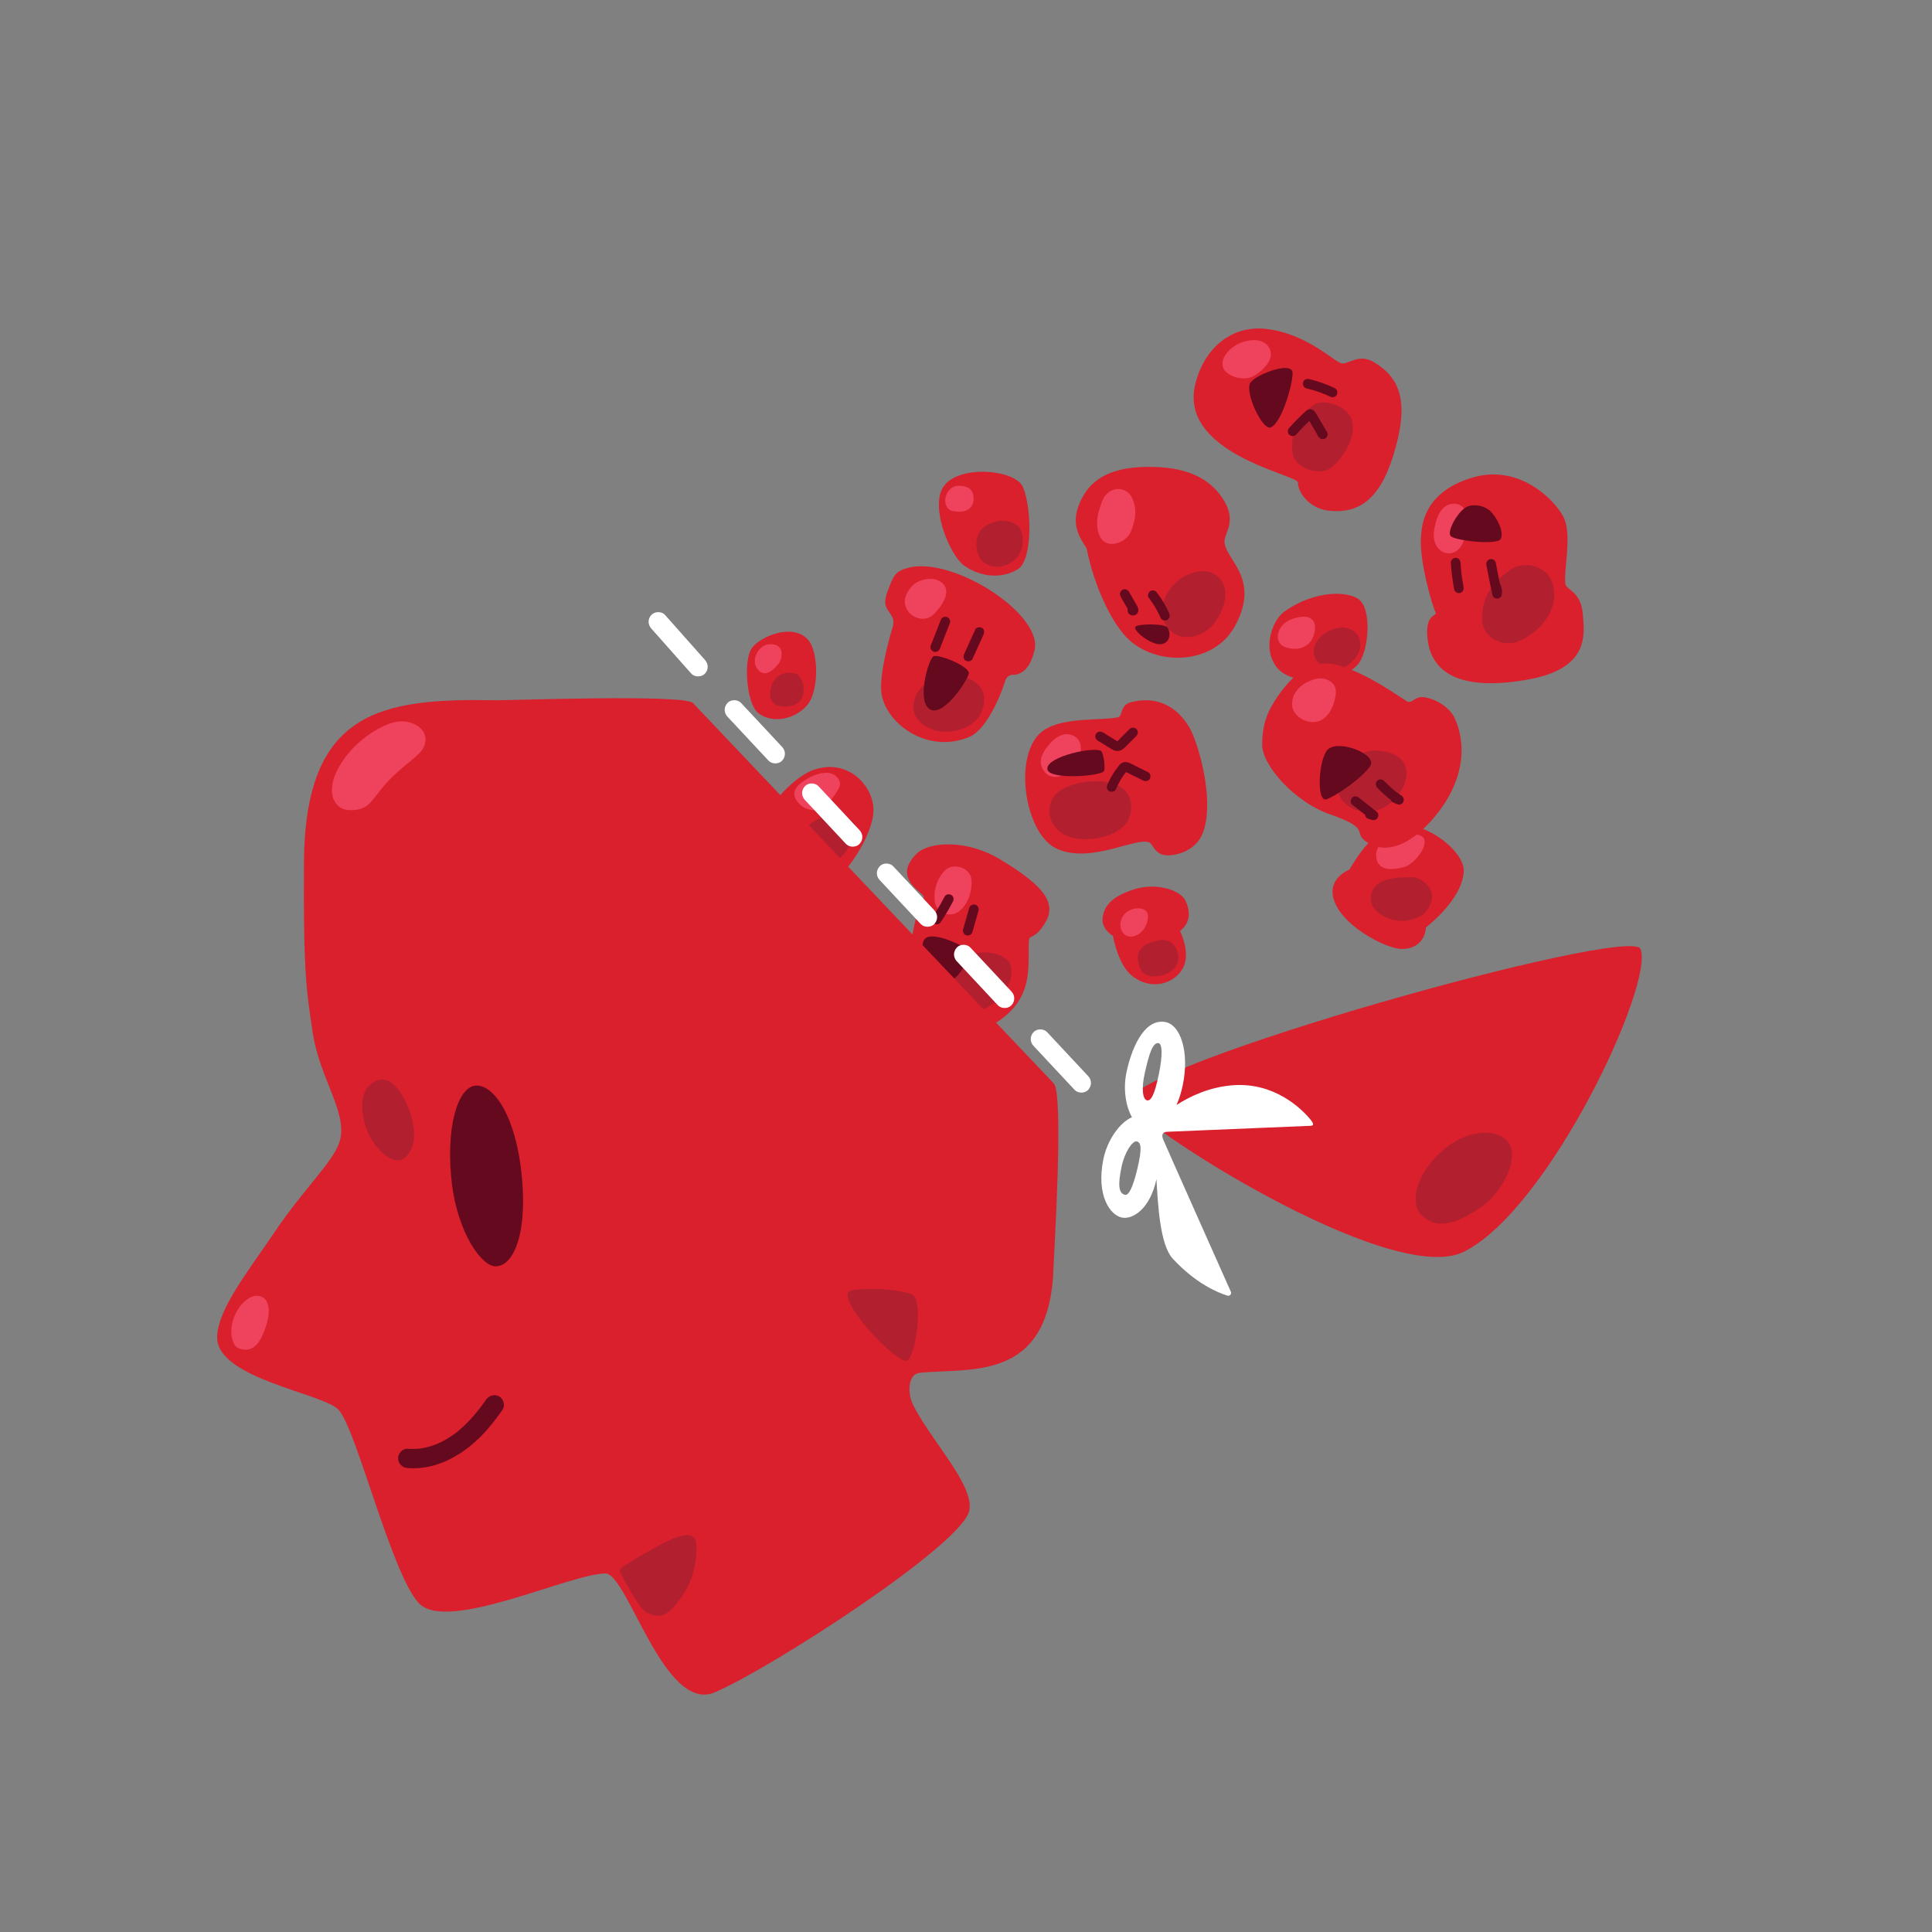 <svg xmlns="http://www.w3.org/2000/svg" xmlns:xlink="http://www.w3.org/1999/xlink" version="1.1" id="Layer_1" x="0px" y="0px" enable-background="new 0 0 1000 1000" xml:space="preserve" viewBox="0 0 1000 1000">
<rect x="0" y="0" width="1000" height="1000" fill="#808080" stroke="none"/>
<rect display="none" width="1000" height="1000"/>
<g>
	<defs>
		<rect id="SVGID_1_" width="1000" height="1000"/>
	</defs>
	<clipPath id="SVGID_2_">
		<use xlink:href="#SVGID_1_" overflow="visible"/>
	</clipPath>
	<path clip-path="url(#SVGID_2_)" fill="#DA1F2D" d="M488.052,252.329c-6.593,10.813,3.84,35.383,10.979,40.424   c6.691,4.725,17.504,7.84,27.579,2.038c8.11-4.671,7.402-32.101,2.85-42.726C525.503,242.834,495.412,240.258,488.052,252.329"/>
	<path clip-path="url(#SVGID_2_)" fill="#DA1F2D" d="M664.427,316.844c13.313-9.883,30.205-11.674,38.178-7.112   c7.971,4.563,5.94,28.015,0,34.42c-9.436,10.172-33.979,10.725-41.479,1.583C652.924,335.739,658.739,321.066,664.427,316.844"/>
	<path clip-path="url(#SVGID_2_)" fill="#DA1F2D" d="M689.922,463.76c2.709,14.871,27.958,27.628,35.797,27.436   c12.364-0.303,12.329-11.198,12.329-11.198s18.646-13.983,19.586-28.825c0.693-10.947-21.979-28.297-37.48-23.425   c-11.584,3.641-21.65,22.34-21.65,22.34S688.138,453.969,689.922,463.76"/>
	<path clip-path="url(#SVGID_2_)" fill="#DA1F2D" d="M585.545,460.786c12.857-4.589,25.478,0.021,28.023,5.341   c5.208,10.879-2.836,15.692-2.836,15.692s5.853,11.407,1.516,19.319c-4.337,7.912-16.094,11.961-26.307,3.956   c-7.319-5.737-9.892-20.68-9.892-20.68s-6.013-3.396-5.34-9.238C571.501,468.302,576.211,464.117,585.545,460.786"/>
	<path clip-path="url(#SVGID_2_)" fill="#DA1F2D" d="M389.069,335.599c-4.352,6.33-2.769,28.879,3.56,33.626   c7.622,5.717,19.361,2.757,25.295-4.364c5.934-7.121,5.926-27.281,0.42-33.614C410.432,322.148,393.306,329.436,389.069,335.599"/>
	<path clip-path="url(#SVGID_2_)" fill="#DA1F2D" d="M420.857,398.587c18.271-6.525,31.264,8.435,31.264,20.764   c-0.001,12.66-15.429,36.33-23.737,37.913c-8.307,1.582-38.373-12.264-36.395-24.528   C393.967,420.473,409.78,402.543,420.857,398.587"/>
	<path clip-path="url(#SVGID_2_)" fill="#EF425C" d="M398.121,333.472c-5.727,0.453-9.495,8.198-6.225,12.627   c3.3,4.47,7.255,2.079,10.953-2.374C405.232,340.855,406.316,332.824,398.121,333.472"/>
	<path clip-path="url(#SVGID_2_)" fill="#EF425C" d="M496.48,251.417c-7.61-0.304-10.038,11.769-3.199,13.137   c6.84,1.368,10.663-1.631,10.663-6.445C503.944,252.83,500.567,251.581,496.48,251.417"/>
	<path clip-path="url(#SVGID_2_)" fill="#EF425C" d="M418.692,402.589c-7.055,3.883-10.29,8.065-4.747,13.73   c2.967,3.032,10.681,5.143,14.835-0.396c6.132-8.176,7.323-9.89,4.747-13.334C429.939,397.791,421.953,400.794,418.692,402.589"/>
	<path clip-path="url(#SVGID_2_)" fill="#EF425C" d="M580.652,475.25c-1.938,4.485,0.222,7.864,2.149,8.927   c2.711,1.493,6.915,0.23,9.363-3.441c1.582-2.374,3.862-8.397-0.265-10.08C588.077,469.097,582.433,471.13,580.652,475.25"/>
	<path clip-path="url(#SVGID_2_)" fill="#EF425C" d="M669.062,320.273c-8.597,2.875-10.172,12.497-3.842,14.678   c6.329,2.181,12.929,0.416,14.903-6.614C682.099,321.308,678.671,317.06,669.062,320.273"/>
	<path clip-path="url(#SVGID_2_)" fill="#EF425C" d="M722.714,432.341c-4.709,1.601-10.595,4.693-10.438,10.39   c0.225,8.203,8.082,7.83,14.426,6.091c6.291-1.724,14.561-13.755,8.695-16.217C730.387,430.501,727.168,430.826,722.714,432.341"/>
	<path clip-path="url(#SVGID_2_)" fill="#B22030" d="M403.461,349.599c-5.78,3.474-6.923,14.104-0.791,15.688   c6.132,1.582,11.626-0.909,12.813-4.865c1.318-4.394-0.138-10.964-4.345-11.934C408.802,347.948,406.001,348.072,403.461,349.599"/>
	<path clip-path="url(#SVGID_2_)" fill="#B22030" d="M512.253,271.065c-8.892,3.877-7.462,12.964-5.314,17.275   c2.149,4.311,9.198,7.292,16.547,2.713c8.053-5.018,7.151-17.497,1.822-19.988C521.188,269.14,517.396,268.822,512.253,271.065"/>
	<path clip-path="url(#SVGID_2_)" fill="#B22030" d="M599.425,486.762c-6.435,1.34-10.847,4.129-10.425,9.517   c0.495,6.307,3.47,9.934,10.435,8.945c7.429-1.055,10.929-5.233,10.4-10.397C609.308,489.663,605.842,485.426,599.425,486.762"/>
	<path clip-path="url(#SVGID_2_)" fill="#B22030" d="M731.554,454.049c-9.884,0-21.747,0.336-22.046,11.284   c-0.189,6.934,10.687,12.63,19.159,11.086c8.291-1.51,10.788-5.104,12.394-10.662C742.767,459.857,735.238,454.049,731.554,454.049   "/>
	<path clip-path="url(#SVGID_2_)" fill="#B22030" d="M693.248,324.898c-9.577,1.378-17.265,10.71-11.069,17.807   c6.194,7.096,10.534,5.286,16.276,0.916c5.743-4.37,6.271-9.38,5.216-12.941C702.615,327.12,698.187,324.188,693.248,324.898"/>
	<path clip-path="url(#SVGID_2_)" fill="#B22030" d="M411.138,434.376c6.985-7.785,14.966-14.799,25.409-11.799   c11.129,3.198,5.354,11.799,1.332,17.9c-5.419,8.217-22.361,19.687-26.741,12.237C406.758,445.264,404.138,442.179,411.138,434.376   "/>
</g>
<g>
	<defs>
		<rect id="SVGID_3_" width="1000" height="1000"/>
	</defs>
	<clipPath id="SVGID_4_">
		<use xlink:href="#SVGID_3_" overflow="visible"/>
	</clipPath>
	<path clip-path="url(#SVGID_4_)" fill="#DA1F2D" d="M470.055,293.879c-6.56,1.715-7.602,4.437-9.477,9.221   c-1.385,3.535-3.842,8.317-1.204,12.405c2.637,4.088,3.995,4.949,2.373,10.154c-1.756,5.638-7.252,25.714-5.274,34.583   c3.452,15.476,24.395,29.901,45.23,21.197c9.188-3.838,16.599-22.347,18.726-29.406c0.441-1.465,2.163-2.816,3.692-2.769   c3.604,0.11,8.9-1.978,11.385-12.851C539.751,317.829,493.264,287.813,470.055,293.879"/>
	<path clip-path="url(#SVGID_4_)" fill="#DA1F2D" d="M540.209,378.011c-16.353,11.077-10.286,53.934,7.121,61.451   c17.405,7.516,39.663-5.841,47.209-3.561c2.493,0.754,2.967,6.973,10.062,6.827c6.476-0.133,14.405-3.426,17.63-10.783   c6.33-14.439-0.203-40.879-4.944-52.022c-3.956-9.297-14.263-21.013-31.867-16.463c-5.913,1.528-4.133,7.166-6.705,7.76   C570.295,373.162,550.694,370.908,540.209,378.011"/>
	<path clip-path="url(#SVGID_4_)" fill="#DA1F2D" d="M693.259,344.467c-14.457-4.5-24.8,5.684-31.863,15.874   c-5.075,7.321-8.109,14.241-8.109,25.121c0,10.879,17.149,29.823,35.011,36c21.165,7.318,12.2,9.189,18.389,13.846   c11.136,8.379,25.918,0.791,38.183-15.429c13.764-18.204,13.605-35.687,8.308-47.67c-2.769-6.264-9.82-10.238-15.627-11.275   c-5.538-0.989-6.539,3.82-9.506,1.97C721.634,358.909,708.542,349.224,693.259,344.467"/>
	<path clip-path="url(#SVGID_4_)" fill="#DA1F2D" d="M561.308,255.637c-10.455,16.938,0.596,25.335,1.319,29.011   c3.155,16.053,11.389,35.898,20.57,45.363c14.242,14.68,44.466,14.856,55.912-5.803c14.176-25.582-6.214-35.196-5.274-44.571   c0.463-4.613,6.594-10.549-1.318-22.154c-7.912-11.604-21.099-15.871-37.978-15.824   C584.244,241.688,568.956,243.247,561.308,255.637"/>
	<path clip-path="url(#SVGID_4_)" fill="#DA1F2D" d="M654.67,170.187c-16.481-1.589-30.831,8.967-35.824,27.956   c-9.645,36.674,52.982,47.555,52.968,51.606c-0.021,5.361,6.121,13.543,16.088,14.592c15.033,1.582,26.037-5.377,33.23-28.484   c8.703-27.956,3.457-40.215-9.759-48.263c-7.795-4.748-12.498,0.609-16.615,0.527C691.221,188.051,676.561,172.297,654.67,170.187"/>
	<path clip-path="url(#SVGID_4_)" fill="#DA1F2D" d="M739.066,331.857c2.109,14.505,14.072,26.332,50.9,20.044   c32.44-5.539,30.33-22.681,29.275-34.286c-1.056-11.604-8.44-12.132-8.967-15.296c-1.142-6.844,3.691-25.847-1.056-34.814   c-4.747-8.967-23.209-27.956-48-20.044c-24.791,7.912-25.153,25.086-25.648,29.407c-1.385,12.066,5.836,37.088,7.45,39.956   C744.386,319.245,736.92,317.105,739.066,331.857"/>
	<path clip-path="url(#SVGID_4_)" fill="#DA1F2D" d="M474.802,441.571c-14.344,13.566,4.91,20.914,3.328,23.024   c-4.163,5.55-8.922,31.777-7.548,41.591c1.846,13.187,20.062,39.363,45.548,22.795c19.903-12.939,15.522-30.339,16.479-42.479   c0.215-2.733,3.168,0,8.626-9.327c6.143-10.496-2.681-19.783-23.708-32.439C500,434.187,480.868,435.834,474.802,441.571"/>
	<path clip-path="url(#SVGID_4_)" fill="#EF425C" d="M543.24,385.111c-5.274,6.044-5.671,10.358-2.578,14.4   c3.094,4.042,9.6,3.373,14.414-1.759c4.812-5.128,5.922-12.894,2.085-15.925C552.262,377.956,547.03,380.767,543.24,385.111"/>
	<path clip-path="url(#SVGID_4_)" fill="#EF425C" d="M571.366,257.385c-2.782,6.228-4.754,12.677-2.603,19.012   c3.002,8.836,13.932,4.89,16.513-1.102c2.985-6.935,3.046-12.721,0.702-17.554C583.106,251.82,575.457,251.397,571.366,257.385"/>
	<path clip-path="url(#SVGID_4_)" fill="#EF425C" d="M641.71,177.627c-6.029,2.582-11.039,9.015-8.138,13.659   c2.209,3.537,10.567,6.593,16.222,2.874c4.181-2.751,10.15-8.416,7.25-13.951C654.406,175.177,647.298,175.233,641.71,177.627"/>
	<path clip-path="url(#SVGID_4_)" fill="#EF425C" d="M751.917,260.736c-6.9,0.526-9.019,9.141-9.687,14.256   c-0.975,7.463,3.789,12.164,8.903,11.312c4.949-0.825,7.199-6.53,8.423-13.277C760.454,268.084,759.043,260.193,751.917,260.736"/>
	<path clip-path="url(#SVGID_4_)" fill="#EF425C" d="M489.11,450.539c-5.292,5.341-6.132,13.055-5.013,17.225   c1.258,4.687,7.387,7.105,11.54,4.441c5.457-3.5,7.871-11.456,7.132-17.19C501.967,448.789,493.177,446.435,489.11,450.539"/>
	<path clip-path="url(#SVGID_4_)" fill="#EF425C" d="M668.783,364.671c0.088,6.555,9.204,11.353,15.222,7.985   c4.179-2.339,6.907-7.739,7.434-14.038c0.479-5.737-5.762-8.644-11.088-7.055C675.255,353.082,668.683,357.101,668.783,364.671"/>
	<path clip-path="url(#SVGID_4_)" fill="#EF425C" d="M472.143,303.247c-3.42,3.791-5.269,8.116-2.464,12.617   c2.805,4.502,9.521,6.152,13.583,2.102c5.701-5.686,8.7-12.155,4.648-16.057C483.476,297.639,475.056,300.018,472.143,303.247"/>
	<path clip-path="url(#SVGID_4_)" fill="#B22030" d="M489.129,349.684c-9.169,0.629-17.904,9.43-16.128,18.397   c1.237,6.245,10.019,12.347,20.815,10.296c12.714-2.415,16.106-11.098,15.504-17.769   C508.6,352.636,499.339,348.983,489.129,349.684"/>
	<path clip-path="url(#SVGID_4_)" fill="#B22030" d="M547.405,410.207c-5.317,4.22-7.054,15.7,3.183,21.603   c8.307,4.79,23.985,2.538,30.856-3.956c5.58-5.275,6.326-17.693-3.563-21.649C567.99,402.249,553.975,404.995,547.405,410.207"/>
	<path clip-path="url(#SVGID_4_)" fill="#B22030" d="M608.347,301.762c-5.092,4.983-10.483,14.902-3.956,23.143   c6.982,8.815,18.938,4.048,23.464-1.557c5.401-6.691,10.756-19.212,1.074-25.938C623.465,293.615,613.98,296.249,608.347,301.762"/>
	<path clip-path="url(#SVGID_4_)" fill="#B22030" d="M500.352,495.11c-7.312,4.11-13.123,11.24-10.648,19.516   c3.781,12.651,15.782,11.115,23.694,5.313c7.912-5.802,11.211-13.615,9.753-19.938C521.573,493.156,507.858,490.89,500.352,495.11"/>
	<path clip-path="url(#SVGID_4_)" fill="#B22030" d="M703.402,390.842c-9.171,6.068-14.222,13.689-9.436,22.156   c3.43,6.066,13.932,10.153,23.209,4.417c5.012-3.098,12.659-11.538,10.43-20.388C725.653,389.278,711.01,385.808,703.402,390.842"/>
	<path clip-path="url(#SVGID_4_)" fill="#B22030" d="M680.549,209.343c-10.682,5.711-12.695,18.388-11.435,25.553   c1.368,7.771,13.781,11.408,19.362,7.491c5.998-4.21,13.519-15.517,11.457-24.367C698.328,211.134,686.838,205.979,680.549,209.343   "/>
	<path clip-path="url(#SVGID_4_)" fill="#B22030" d="M781.772,294.898c-9.758,6.957-15.456,14.852-14.505,27.265   c0.527,6.889,10.549,15.033,22.153,8.176s17.407-18.198,14.242-28.22S788.306,290.241,781.772,294.898"/>
	<path clip-path="url(#SVGID_4_)" fill="#64091E" d="M580.012,308.76c0.754,1.317,1.508,2.633,2.262,3.95   c0.737,1.287,1.568,2.556,2.214,3.89c-0.084-0.199-0.168-0.398-0.252-0.597c0.036,0.079,0.063,0.16,0.081,0.245   c-0.029-0.222-0.06-0.443-0.09-0.665c0.018,0.081,0.018,0.162,0,0.243c0.03-0.222,0.061-0.443,0.089-0.665   c-0.014,0.038-0.027,0.077-0.043,0.115c0.084-0.199,0.168-0.398,0.252-0.597l-0.047,0.062c0.299-0.299,0.599-0.598,0.897-0.897   c-0.021,0.015-0.042,0.029-0.063,0.044c0.199-0.084,0.398-0.168,0.598-0.252c-0.049,0.023-0.099,0.036-0.151,0.038   c0.221-0.03,0.443-0.06,0.664-0.09c-0.026-0.001-0.052-0.002-0.079-0.004c0.222,0.03,0.443,0.06,0.665,0.09   c-0.025-0.006-0.05-0.012-0.075-0.018c0.199,0.084,0.398,0.168,0.598,0.252c0.246,0.257,0.493,0.514,0.74,0.771   c0.084,0.2,0.168,0.399,0.252,0.598c-0.004-0.021-0.008-0.042-0.012-0.063v1.329c0.005-0.023,0.01-0.047,0.015-0.071   c0.271-1.276-0.376-2.763-1.745-3.075c-1.256-0.286-2.786,0.378-3.076,1.746c-0.312,1.47,0.408,2.905,1.898,3.334   c1.21,0.349,2.518-0.151,3.191-1.209c0.662-1.037,0.486-2.265-0.047-3.306c-0.263-0.512-0.572-1.005-0.858-1.504   c-1.187-2.072-2.374-4.146-3.561-6.218c-0.65-1.135-2.292-1.624-3.42-0.896C579.762,306.079,579.315,307.545,580.012,308.76"/>
	<path clip-path="url(#SVGID_4_)" fill="#64091E" d="M594.557,309.332c2.502,3.272,4.607,6.828,6.275,10.595   c0.531,1.2,2.374,1.572,3.421,0.896c1.242-0.801,1.466-2.137,0.897-3.421c-1.668-3.767-3.774-7.322-6.277-10.595   c-0.413-0.54-0.81-0.96-1.494-1.148c-0.598-0.165-1.395-0.091-1.926,0.252C594.431,306.57,593.706,308.221,594.557,309.332"/>
	<path clip-path="url(#SVGID_4_)" fill="#64091E" d="M486.881,321.059c-1.724,4.409-3.448,8.818-5.172,13.227   c-0.477,1.221,0.524,2.797,1.746,3.075c1.436,0.327,2.564-0.439,3.076-1.746c1.724-4.409,3.447-8.818,5.171-13.227   c0.478-1.221-0.523-2.797-1.746-3.075C488.52,318.986,487.392,319.752,486.881,321.059"/>
	<path clip-path="url(#SVGID_4_)" fill="#64091E" d="M504.78,325.866c-1.912,4.23-3.824,8.46-5.736,12.689   c-0.537,1.189-0.381,2.745,0.897,3.421c1.094,0.578,2.845,0.375,3.42-0.897c1.912-4.23,3.824-8.46,5.736-12.689   c0.538-1.189,0.382-2.745-0.897-3.421C507.106,324.391,505.355,324.594,504.78,325.866"/>
	<path clip-path="url(#SVGID_4_)" fill="#64091E" d="M699.848,416.438c3.1,2.445,6.2,4.889,9.3,7.334l2.433-4.178l-1.898-0.557   c-1.255-0.368-2.779,0.444-3.076,1.746c-0.305,1.34,0.403,2.681,1.747,3.075c0.632,0.186,1.265,0.371,1.898,0.557   c1.021,0.299,2.315-0.189,2.822-1.149c0.208-0.393,0.322-0.818,0.343-1.262c0.023-0.551-0.283-1.413-0.733-1.767   c-3.1-2.445-6.2-4.89-9.299-7.335c-0.543-0.427-1.048-0.732-1.769-0.732c-0.612,0-1.346,0.273-1.768,0.732   C699.021,413.803,698.751,415.572,699.848,416.438"/>
	<path clip-path="url(#SVGID_4_)" fill="#64091E" d="M712.82,407.665c2.978,3.216,6.372,6.047,10.039,8.446   c0.841-1.439,1.682-2.878,2.523-4.317c-0.649-0.276-1.3-0.553-1.949-0.829c-0.646-0.274-1.219-0.447-1.927-0.252   c-0.58,0.16-1.208,0.608-1.493,1.149c-0.308,0.58-0.461,1.283-0.253,1.927c0.186,0.573,0.567,1.246,1.149,1.494   c0.65,0.276,1.299,0.552,1.949,0.828c0.646,0.275,1.219,0.447,1.927,0.252c0.579-0.159,1.208-0.608,1.494-1.149   c0.659-1.248,0.272-2.654-0.897-3.42c-0.849-0.556-1.683-1.134-2.498-1.738c-0.203-0.151-0.405-0.305-0.607-0.458   c-0.248-0.187,0.399,0.315,0.038,0.029c-0.088-0.07-0.177-0.14-0.267-0.21c-0.419-0.333-0.833-0.673-1.24-1.019   c-1.57-1.331-3.055-2.759-4.452-4.269c-0.892-0.961-2.647-0.968-3.536,0C711.875,405.159,711.87,406.639,712.82,407.665"/>
	<path clip-path="url(#SVGID_4_)" fill="#64091E" d="M750.949,291.233c0.284,4.67,0.877,9.323,1.763,13.917   c0.248,1.287,1.859,2.139,3.075,1.746c1.371-0.444,2.012-1.696,1.745-3.075c-0.21-1.094-0.405-2.191-0.581-3.291   c-0.081-0.507-0.158-1.016-0.232-1.524c-0.036-0.255-0.073-0.509-0.107-0.764c0.06,0.434-0.049-0.392-0.06-0.483   c-0.271-2.168-0.469-4.345-0.603-6.526c-0.078-1.303-1.093-2.563-2.5-2.5C752.164,288.792,750.864,289.835,750.949,291.233"/>
	<path clip-path="url(#SVGID_4_)" fill="#64091E" d="M769.367,292.521c0.967,5.18,2.012,10.345,3.134,15.494   c0.223,1.026,1.364,1.883,2.41,1.836c1.012-0.046,2.239-0.734,2.411-1.836c0.299-1.936,0.079-3.601-0.688-5.402   c-0.514-1.208-2.385-1.565-3.421-0.897c-1.255,0.809-1.447,2.128-0.896,3.42c-0.119-0.28,0.203,0.931,0.153,0.58   c0.025,0.178,0.029,0.366,0.031,0.546c0,0.001-0.058,0.783-0.001,0.424h4.821c-1.122-5.149-2.168-10.314-3.135-15.494   c-0.239-1.289-1.864-2.138-3.074-1.746C769.734,289.892,769.108,291.141,769.367,292.521"/>
	<path clip-path="url(#SVGID_4_)" fill="#64091E" d="M488.919,464.1c-1.896,3.638-3.983,7.173-6.253,10.59   c-0.725,1.091-0.25,2.814,0.897,3.42c1.256,0.664,2.647,0.268,3.421-0.896c2.27-3.417,4.357-6.951,6.252-10.589   c0.604-1.159,0.337-2.769-0.897-3.421C491.19,462.596,489.564,462.862,488.919,464.1"/>
	<path clip-path="url(#SVGID_4_)" fill="#64091E" d="M501.66,469.992c-1.056,3.692-2.112,7.384-3.167,11.076   c-0.359,1.257,0.439,2.778,1.746,3.075c1.332,0.304,2.691-0.4,3.076-1.746c1.055-3.692,2.111-7.384,3.167-11.076   c0.36-1.256-0.438-2.777-1.746-3.075C503.403,467.941,502.046,468.646,501.66,469.992"/>
	<path clip-path="url(#SVGID_4_)" fill="#64091E" d="M670.829,225.003c1.371-1.544,2.783-3.051,4.237-4.516   c0.694-0.697,1.398-1.386,2.111-2.064c0.394-0.374,0.788-0.744,1.187-1.111c0.181-0.167,0.361-0.334,0.544-0.5   c0.072-0.066,0.146-0.132,0.219-0.199c0.644-0.519,0.191-0.453-1.357,0.197c-0.367-0.214-0.735-0.428-1.103-0.643   c0.343,0.292-0.121-0.356,0.02,0.027c0.085,0.229,0.265,0.448,0.39,0.66c0.259,0.441,0.518,0.881,0.776,1.321   c0.518,0.881,1.035,1.761,1.554,2.642c1.035,1.761,2.071,3.522,3.107,5.283c0.633,1.076,1.985,1.502,3.122,1.023   c1.196-0.505,1.689-1.709,1.447-2.95c-0.172-0.883-0.851-1.787-1.683-2.156c-1.192-0.528-2.741-0.388-3.421,0.897   c-0.573,1.086-0.38,2.855,0.897,3.421c-0.251-0.241-0.457-0.518-0.615-0.832c1.523-0.643,3.046-1.285,4.569-1.927   c-1.217-2.069-2.435-4.138-3.651-6.207c-0.596-1.013-1.19-2.026-1.787-3.038c-0.748-1.271-1.624-2.58-3.308-2.494   c-1.47,0.074-2.465,1.203-3.474,2.14c-0.829,0.77-1.647,1.553-2.452,2.35c-1.679,1.659-3.298,3.376-4.866,5.14   c-0.868,0.978-1.035,2.586,0,3.536C668.243,225.875,669.902,226.047,670.829,225.003"/>
	<path clip-path="url(#SVGID_4_)" fill="#64091E" d="M690.989,200.975c-4.302-2.074-8.806-3.702-13.458-4.78   c-1.271-0.295-2.768,0.393-3.075,1.746c-0.291,1.276,0.383,2.759,1.746,3.075c2.18,0.506,4.332,1.123,6.444,1.862   c1.057,0.37,2.101,0.771,3.136,1.195c0.729,0.299-0.437-0.193,0.286,0.122c0.293,0.127,0.586,0.255,0.877,0.387   c0.51,0.229,1.017,0.467,1.52,0.71c1.176,0.567,2.756,0.362,3.421-0.897C692.477,203.277,692.247,201.581,690.989,200.975"/>
	<path clip-path="url(#SVGID_4_)" fill="#64091E" d="M584.669,377.356c-1.275,1.277-2.552,2.554-3.827,3.831   c-0.559,0.559-1.115,1.119-1.675,1.676c-0.269,0.268-0.532,0.568-0.834,0.799c0.148-0.109,0.099-0.081-0.149,0.086   c0.207-0.055,0.166-0.043-0.123,0.035c0.634,0.048,0.733,0.022,0.302-0.077c0.196,0.068,0.157,0.036-0.118-0.097   c-0.344-0.235-0.72-0.435-1.077-0.652c-0.66-0.4-1.319-0.801-1.979-1.202c-1.509-0.915-3.018-1.831-4.525-2.746   c-0.841,1.439-1.682,2.878-2.522,4.317c0.334,0.179,0.669,0.357,1.004,0.536c1.19,0.636,2.721,0.3,3.421-0.897   c0.663-1.133,0.298-2.782-0.897-3.42c-0.335-0.179-0.67-0.358-1.005-0.536c-1.19-0.636-2.72-0.3-3.42,0.896   c-0.694,1.186-0.261,2.718,0.897,3.421c1.695,1.03,3.393,2.06,5.09,3.09c1.81,1.099,3.66,2.609,5.904,2.225   c1.955-0.335,3.314-1.988,4.645-3.32c1.475-1.476,2.95-2.953,4.426-4.429c0.954-0.956,0.955-2.581,0-3.536   C587.247,376.398,585.626,376.398,584.669,377.356"/>
	<path clip-path="url(#SVGID_4_)" fill="#64091E" d="M577.541,408.615c1.363-3.218,3.173-6.571,5.449-9.149   c0.061-0.067,0.321-0.267,0.333-0.347c-0.055,0.355-0.92,0.03-1.051,0.241c0.04-0.064,0.821,0.372,0.987,0.454   c0.924,0.455,1.848,0.91,2.771,1.366c1.9,0.936,3.799,1.872,5.698,2.809c1.21,0.596,2.705,0.326,3.42-0.897   c0.646-1.103,0.319-2.821-0.896-3.421c-2.155-1.062-4.312-2.125-6.468-3.188c-2.225-1.097-4.854-3.011-7.307-1.442   c-0.97,0.621-1.647,1.647-2.33,2.546c-0.653,0.857-1.272,1.74-1.854,2.648c-1.189,1.862-2.21,3.823-3.07,5.856   c-0.527,1.242-0.373,2.678,0.896,3.421C575.169,410.125,577.011,409.865,577.541,408.615"/>
	<path clip-path="url(#SVGID_4_)" fill="#64091E" d="M483.219,339.683c-2.637,1.221-9.191,24.025-1.524,27.645   c7.275,3.435,19.767-16.255,19.767-18.883C501.461,344.698,485.821,338.478,483.219,339.683"/>
	<path clip-path="url(#SVGID_4_)" fill="#64091E" d="M570.255,389.126c1.289,2.616,1.706,7.777,1.289,9.786   c-0.578,2.788-28.656,5.023-29.424-0.791C541.232,391.389,568.587,385.742,570.255,389.126"/>
	<path clip-path="url(#SVGID_4_)" fill="#64091E" d="M587.637,324.447c1.166-1.685,15.557-1.779,16.754,0.458   c2.609,4.874-0.556,10.117-6.489,8.139S586.67,325.844,587.637,324.447"/>
	<path clip-path="url(#SVGID_4_)" fill="#64091E" d="M668.94,192.347c-1.388-5.25-19.712,1.84-21.87,5.994   c-2.678,5.154,6.361,24.464,10.589,22.89C663.785,218.949,669.889,195.938,668.94,192.347"/>
	<path clip-path="url(#SVGID_4_)" fill="#64091E" d="M479.044,485.671c3.958-3.25,16.737,2.5,20.956,5.219   c4.219,2.72-4.701,19.255-12.048,17.738C480.604,507.11,474.319,489.551,479.044,485.671"/>
	<path clip-path="url(#SVGID_4_)" fill="#64091E" d="M687.38,387.846c-4.814,4.274-6.327,27.969-0.642,25.81   c5.687-2.158,18.347-11.124,22.436-17.099C713.262,390.582,693.256,382.628,687.38,387.846"/>
	<path clip-path="url(#SVGID_4_)" fill="#64091E" d="M759.797,262.083c3.867-1.374,9.193-0.131,11.98,2.874   c4.911,5.295,7.407,13.748,3.697,14.932c-5.815,1.858-22.135-0.252-24.524-2.362S754.869,263.834,759.797,262.083"/>
</g>
<g>
	<defs>
		<rect id="SVGID_5_" width="1000" height="1000"/>
	</defs>
	<clipPath id="SVGID_6_">
		<use xlink:href="#SVGID_5_" overflow="visible"/>
	</clipPath>
	<path clip-path="url(#SVGID_6_)" fill="#DA1F2D" d="M472.297,726.427c8.31,17.88,32.36,42.15,29.38,55.56   c-3.95,17.801-103.25,81.891-131.73,93.971c-26.19,11.109-45.09-61.53-56.57-61.53c-18.2,0-81.89,30.85-96.53,15.42   c-14.16-14.92-32.3-89.92-41.54-100.08c-7.91-8.71-63.69-16.22-62.9-37.979c0.52-14.37,15.714-33.305,29.27-53.41   c15.531-23.035,30.1-36.287,33.847-46.737c5.316-14.822-10.091-32.884-13.684-57.331c-3.034-20.641-4.892-28.918-4.513-87.912   c0.507-78.995,40.26-85.012,99.472-83.95c6.447,0.116,97.448-3.233,101.885,1.445L545.42,560.768   c5.304,5.592,0.103,88.169-0.182,96.227c-2.088,59.049-43.777,50.763-69.352,53.612   C469.896,711.274,469.757,720.957,472.297,726.427"/>
	<path clip-path="url(#SVGID_6_)" fill="#DA1F2D" d="M584.187,570.296c-0.521-18.989,260.044-91.78,264.956-79.099   c7.14,18.437-47.521,134.947-91.493,156.737C719.354,666.91,584.435,579.313,584.187,570.296"/>
	<path clip-path="url(#SVGID_6_)" fill="#B22030" d="M321.812,811.311c-0.874,0.563-1.177,1.69-0.714,2.621   c2.393,4.807,9.576,18.69,13.723,20.784c7.112,3.589,11.784,1.663,19.433-10.469c7.224-11.459,6.574-25.292,5.676-27.288   c-2.446-5.43-12.671-0.352-19.061,3.075C332.539,804.501,324.944,809.292,321.812,811.311"/>
	<path clip-path="url(#SVGID_6_)" fill="#B22030" d="M469.985,704.024c4.658-5.239,7.831-31.854,1.918-34.112   c-5.96-2.278-19.396-3.665-30.76-2.074C429.179,669.513,466.042,708.46,469.985,704.024"/>
	<path clip-path="url(#SVGID_6_)" fill="#B22030" d="M187.729,568.847c-1.305,8.589,2.49,23.807,13.837,30.478   c7.2,4.233,12.18-2.82,12.728-10.723c0.638-9.211-4.922-22.585-10.955-27.634C196.493,555.236,188.824,561.639,187.729,568.847"/>
	<path clip-path="url(#SVGID_6_)" fill="#B22030" d="M748.056,594.293c-13.943,11.356-19.239,27.414-12.361,34.519   c8.704,8.989,20.514,3.267,31.649-4.568c10.681-7.517,19.664-25.779,12.938-33.493   C773.557,583.036,758.268,585.976,748.056,594.293"/>
	<path clip-path="url(#SVGID_6_)" fill="#64091E" d="M211.049,759.864c16.017,1.253,30.67-8.045,40.873-19.643   c2.951-3.354,5.657-6.931,8.219-10.59c1.504-2.149,0.46-5.65-1.794-6.841c-2.56-1.353-5.235-0.499-6.841,1.794   c-0.651,0.929-1.309,1.853-1.982,2.767c-0.337,0.457-0.68,0.909-1.02,1.365c-0.345,0.451-0.344,0.451,0.004,0.001   c-0.174,0.225-0.349,0.448-0.526,0.671c-1.319,1.67-2.69,3.299-4.124,4.871c-1.525,1.671-3.122,3.278-4.8,4.796   c-0.838,0.758-1.696,1.493-2.575,2.203c-0.219,0.177-0.441,0.353-0.663,0.527c0.454-0.35,0.454-0.353,0.002-0.01   c-0.401,0.291-0.798,0.587-1.203,0.873c-1.827,1.288-3.741,2.454-5.73,3.476c-0.514,0.264-1.033,0.519-1.557,0.763   c-0.182,0.085-1.858,0.792-0.79,0.364c-1.004,0.401-2.016,0.777-3.046,1.107c-1.026,0.329-2.065,0.618-3.114,0.862   c-0.558,0.129-1.119,0.247-1.683,0.351c-0.222,0.041-2.047,0.299-0.791,0.148c-2.282,0.273-4.568,0.323-6.859,0.144   c-2.614-0.203-5.114,2.446-5,5C206.178,757.749,208.249,759.646,211.049,759.864"/>
	<path clip-path="url(#SVGID_6_)" fill="#64091E" d="M269.672,605.112c3.939,31.875-3.454,50.271-13.067,50.334   c-7.641,0.049-19.703-17.958-22.691-42.687c-2.987-24.727,1.336-45.099,9.248-49.846   C251.406,557.968,265.457,571.002,269.672,605.112"/>
	<path clip-path="url(#SVGID_6_)" fill="#EF425C" d="M122.187,679.43c-4.591,8.925-1.852,16.804,0.645,18.099   c3.707,1.921,8.982,1.974,12.515-5.376c4.404-9.162,5.421-18.055,0.486-20.748C131.286,668.922,125.39,673.204,122.187,679.43"/>
	<path clip-path="url(#SVGID_6_)" fill="#EF425C" d="M175.411,397.003c-7.569,13.486-2.174,22.348,5.775,22.348   c10.564,0,10.638-5.267,19.728-15.026c7.876-8.455,16.832-13.263,18.635-18.091c3.586-9.606-7.73-14.381-15.29-12.472   C196.007,375.845,182.716,383.985,175.411,397.003"/>
</g>
<g>
	<defs>
		<rect id="SVGID_7_" width="1000" height="1000"/>
	</defs>
	<clipPath id="SVGID_8_">
		<use xlink:href="#SVGID_7_" overflow="visible"/>
	</clipPath>
	<path clip-path="url(#SVGID_8_)" fill="#FFFFFF" d="M604.465,585.796c0.539-0.002,58.322-2.431,72.707-3.035   c1.502-0.063,4.16,0.347,1.007-3.444c-4.883-5.865-18.887-19.239-40.154-17.586c-11.697,0.918-21.586,5.389-29.063,10.194   c1.327-2.914,2.458-6.419,3.306-10.583c3.394-16.699-1.116-31.311-9.563-32.425c-11.201-1.472-17.424,15.233-19.709,26.474   c-1.693,8.33-0.321,17.293,2.925,22.861c-6.465,2.839-12.833,11.974-14.82,21.754c-3.783,18.608,3.401,28.947,9.604,30.208   c5.557,1.13,14.592-4.454,17.856-19.883c0.823,12.913,1.7,33.817,8.487,41.188c11.733,12.711,23.033,17.463,28.262,19.1   c1.211,0.379,2.296-0.854,1.778-2.014c-6.284-14.097-34.237-76.812-35.047-78.856C601.13,587.443,601.536,585.806,604.465,585.796    M592.569,555.275c2.062-8.988,3.922-15.979,7.156-15.32c1.782,0.361,2.2,5.691,0.124,15.902   c-2.392,11.761-4.357,14.055-6.141,13.691C591.514,569.103,590.656,563.633,592.569,555.275 M582.339,618.44   c-3.742-0.761-3.503-6.255-1.879-14.241c1.625-7.996,5.781-13.83,7.85-13.41c2.067,0.421,3.228,2.63,0.162,15.092   C586.376,614.396,584.279,618.835,582.339,618.44"/>
	<path clip-path="url(#SVGID_8_)" fill="#FFFFFF" d="M534.929,541.327c7.085,7.587,14.171,15.173,21.256,22.76   c1.79,1.916,5.287,1.943,7.071,0c1.884-2.052,1.909-5.026,0-7.07l-2.355-2.521c-1.789-1.917-5.287-1.943-7.07,0   c-1.884,2.052-1.909,5.027,0,7.071c0.785,0.84,1.569,1.681,2.354,2.521c2.357-2.356,4.714-4.714,7.071-7.07   c-7.085-7.587-14.171-15.173-21.256-22.761c-1.789-1.916-5.287-1.943-7.071,0C533.045,536.309,533.02,539.283,534.929,541.327"/>
	<path clip-path="url(#SVGID_8_)" fill="#FFFFFF" d="M495.223,497.541c7.085,7.586,14.171,15.172,21.256,22.76   c1.79,1.916,5.287,1.942,7.071,0c1.884-2.053,1.909-5.027,0-7.071c-0.785-0.841-1.57-1.681-2.354-2.521   c-1.79-1.917-5.287-1.943-7.071,0c-1.884,2.053-1.909,5.027,0,7.071c0.784,0.84,1.569,1.681,2.354,2.521   c2.357-2.357,4.714-4.715,7.071-7.071c-7.085-7.587-14.171-15.173-21.256-22.76c-1.789-1.916-5.287-1.944-7.071,0   C493.339,492.521,493.313,495.496,495.223,497.541"/>
	<path clip-path="url(#SVGID_8_)" fill="#FFFFFF" d="M455.295,455.485c7.085,7.587,14.171,15.173,21.256,22.76   c1.79,1.916,5.287,1.943,7.071,0c1.884-2.052,1.909-5.027,0-7.071c-0.785-0.841-1.57-1.681-2.355-2.521   c-1.789-1.917-5.287-1.944-7.071,0c-1.883,2.052-1.909,5.027,0,7.071c0.785,0.84,1.57,1.68,2.355,2.521   c2.357-2.357,4.714-4.714,7.071-7.071c-7.085-7.587-14.171-15.173-21.256-22.76c-1.789-1.916-5.287-1.944-7.071,0   C453.411,450.466,453.386,453.441,455.295,455.485"/>
	<path clip-path="url(#SVGID_8_)" fill="#FFFFFF" d="M416.595,414.024c7.085,7.587,14.171,15.173,21.256,22.76   c1.79,1.916,5.287,1.943,7.071,0c1.884-2.052,1.909-5.027,0-7.071c-0.785-0.841-1.57-1.681-2.355-2.521   c-1.789-1.917-5.286-1.944-7.071,0c-1.883,2.052-1.909,5.027,0,7.071c0.785,0.84,1.57,1.681,2.355,2.521   c2.357-2.357,4.714-4.714,7.071-7.071c-7.085-7.587-14.171-15.173-21.256-22.76c-1.789-1.916-5.287-1.944-7.071,0   C414.71,409.005,414.686,411.98,416.595,414.024"/>
	<path clip-path="url(#SVGID_8_)" fill="#FFFFFF" d="M376.52,370.937c7.085,7.587,14.171,15.173,21.256,22.76   c1.79,1.916,5.287,1.943,7.071,0c1.884-2.052,1.909-5.027,0-7.071c-0.785-0.841-1.57-1.681-2.355-2.521   c-1.789-1.917-5.286-1.944-7.071,0c-1.883,2.052-1.909,5.027,0,7.071c0.785,0.84,1.57,1.68,2.355,2.521   c2.357-2.357,4.714-4.714,7.071-7.071c-7.085-7.587-14.171-15.173-21.256-22.76c-1.789-1.916-5.287-1.944-7.071,0   C374.636,365.918,374.61,368.893,376.52,370.937"/>
	<path clip-path="url(#SVGID_8_)" fill="#FFFFFF" d="M337.139,325.364l20.676,23.288c1.742,1.962,5.319,1.909,7.072,0   c1.921-2.094,1.858-4.978,0-7.071c-0.764-0.86-1.528-1.72-2.291-2.58c-1.742-1.962-5.318-1.909-7.071,0   c-1.922,2.094-1.858,4.978,0,7.071c0.763,0.86,1.527,1.72,2.29,2.58c2.357-2.357,4.715-4.714,7.072-7.071l-20.677-23.288   c-1.742-1.962-5.318-1.909-7.071,0C335.217,320.387,335.281,323.271,337.139,325.364"/>
</g>
<g>
	<defs>
		<rect id="SVGID_9_" width="1000" height="1000"/>
	</defs>
	<clipPath id="SVGID_10_">
		<use xlink:href="#SVGID_9_" overflow="visible"/>
	</clipPath>
	<g opacity="0.47" clip-path="url(#SVGID_10_)">
		<g>
			<defs>
				<rect id="SVGID_11_" x="48.583" width="902.835" height="1000"/>
			</defs>
			<clipPath id="SVGID_12_">
				<use xlink:href="#SVGID_11_" overflow="visible"/>
			</clipPath>
		</g>
	</g>
</g>
</svg>